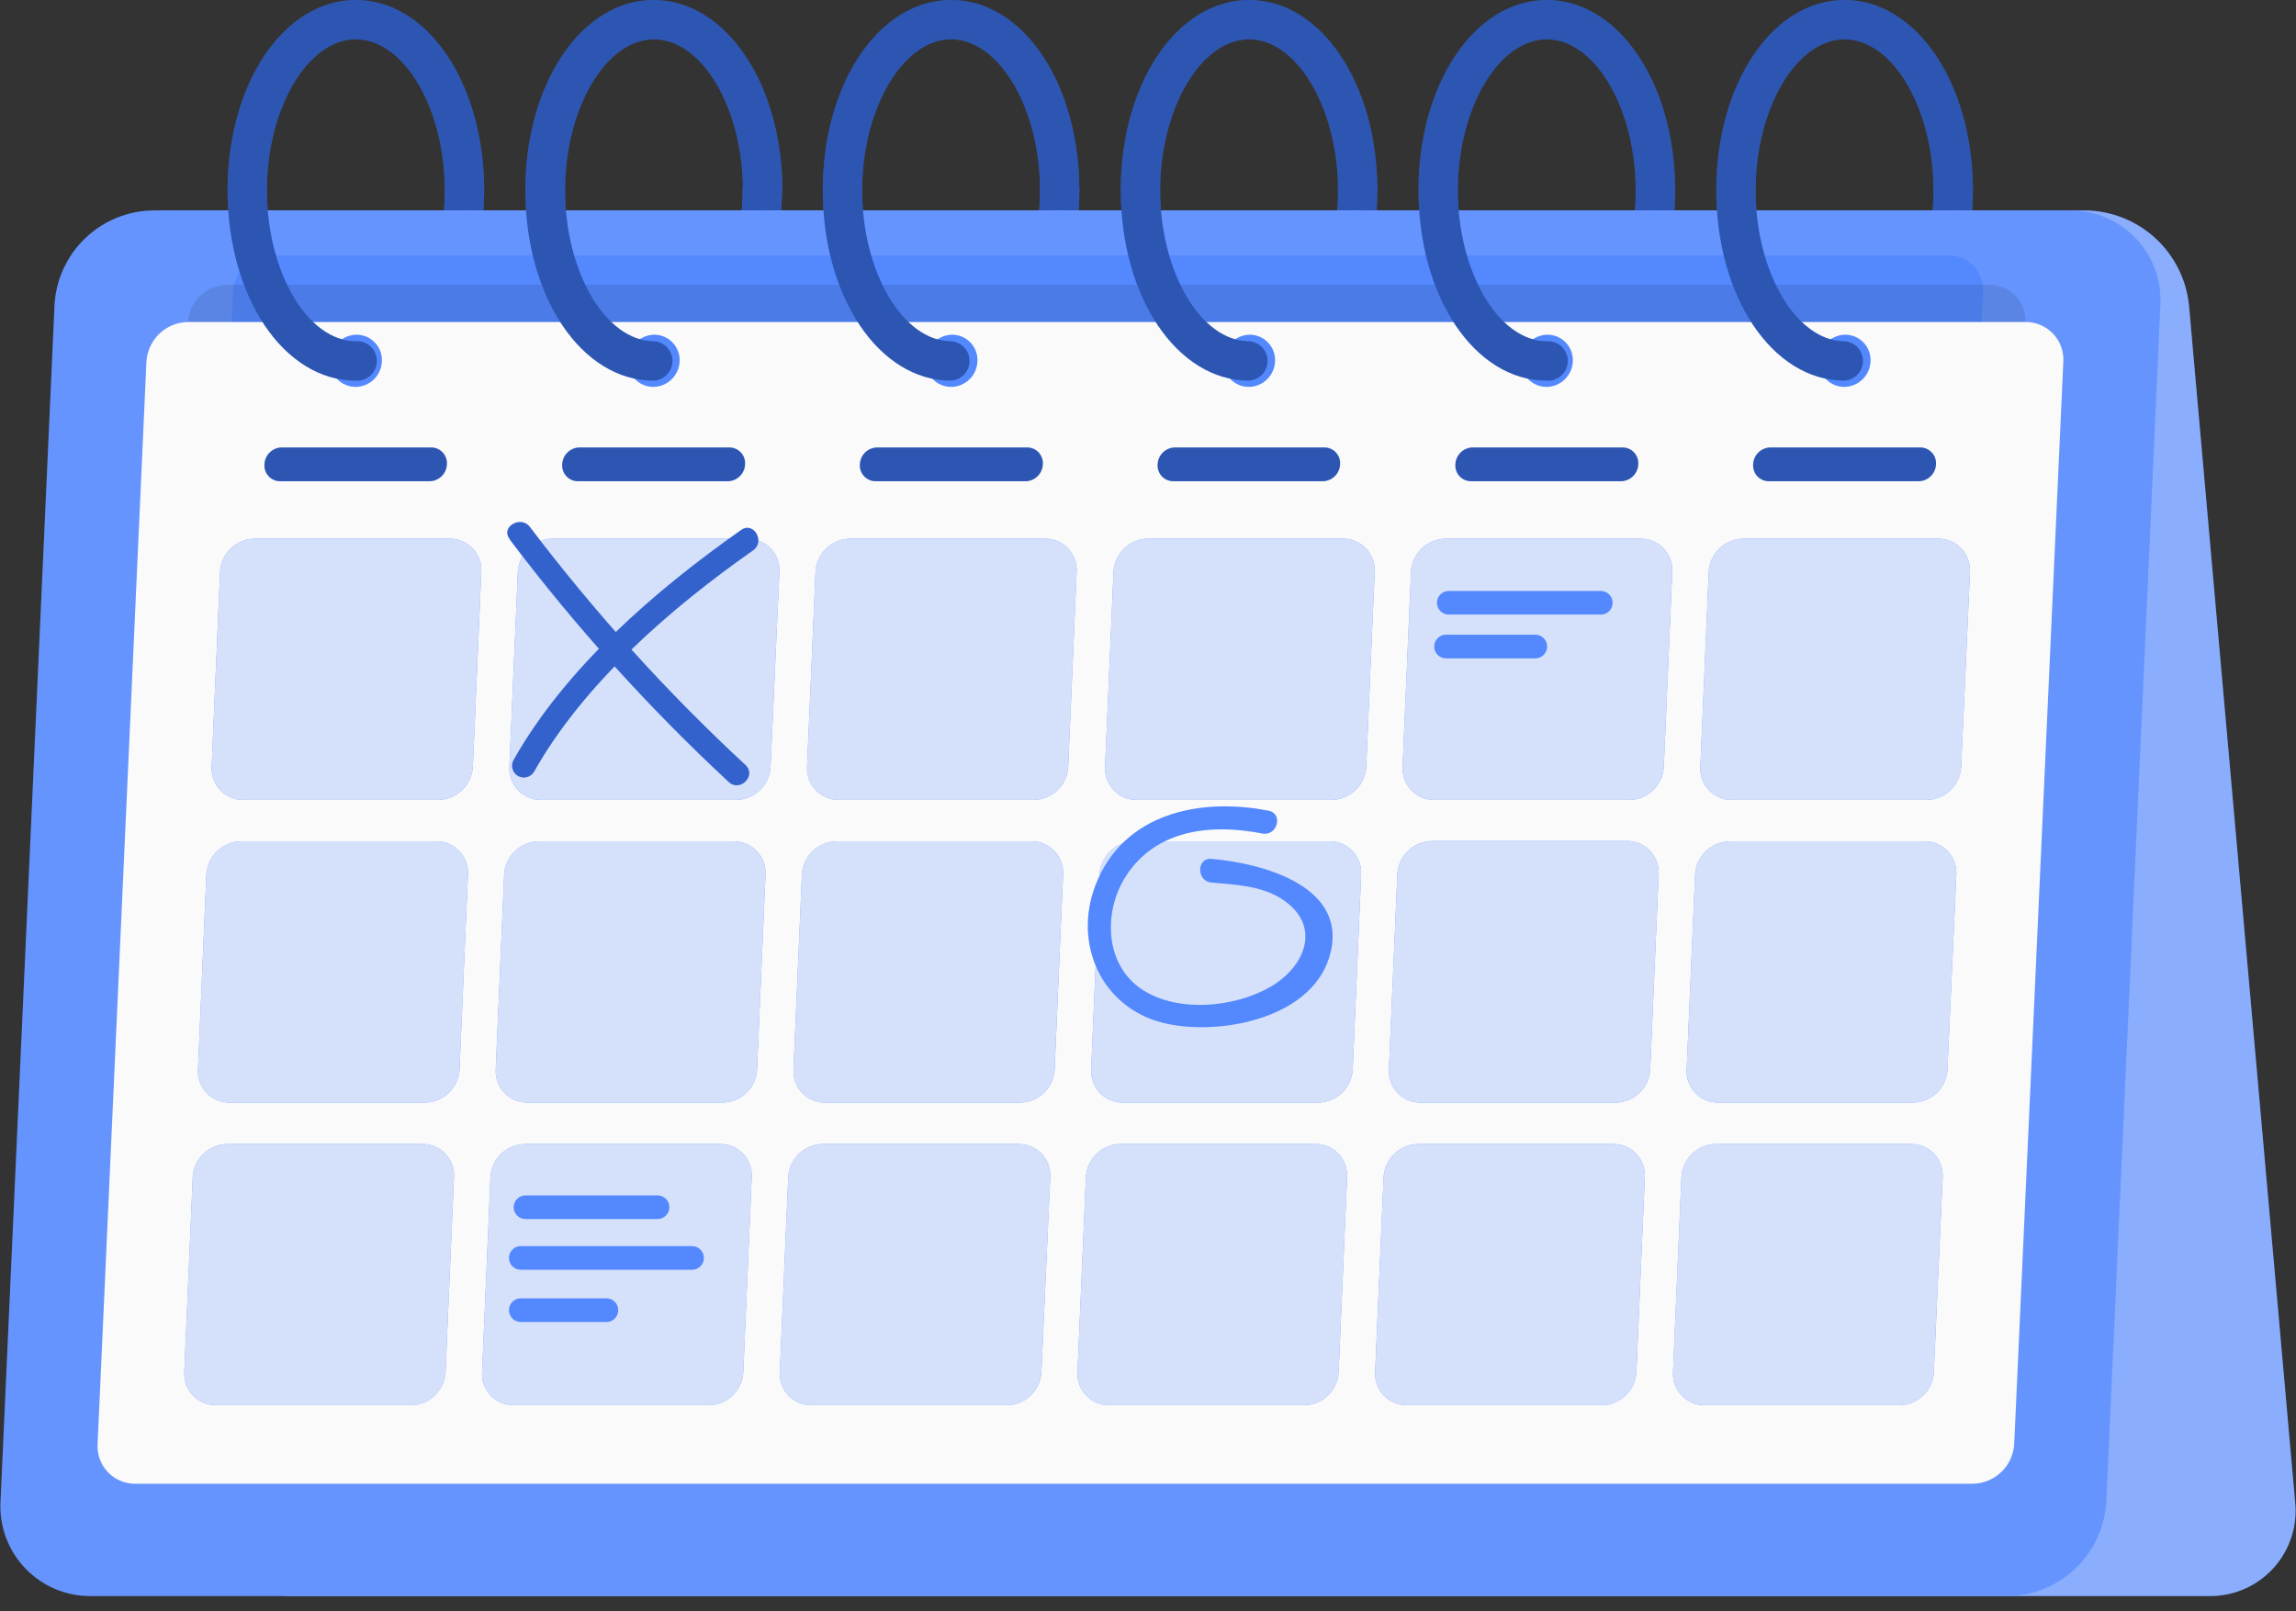 <svg width="124" height="87" viewBox="0 0 124 87" fill="none" xmlns="http://www.w3.org/2000/svg">
<rect x="0" y="0" width="124" height="87" fill="#333333" stroke="none"/>
<path d="M19.217 20.555C18.947 20.538 18.694 20.418 18.509 20.22C18.324 20.023 18.221 19.762 18.221 19.491C18.221 19.221 18.324 18.96 18.509 18.763C18.694 18.565 18.947 18.445 19.217 18.427C21.824 18.427 24.02 14.695 24.02 10.275C24.038 10.005 24.158 9.752 24.355 9.567C24.553 9.382 24.813 9.279 25.084 9.279C25.355 9.279 25.616 9.382 25.813 9.567C26.011 9.752 26.131 10.005 26.148 10.275C26.148 16.04 23.113 20.555 19.217 20.555Z" fill="#407BFF"/>
<path d="M35.298 20.555C35.028 20.538 34.775 20.418 34.59 20.22C34.405 20.023 34.302 19.762 34.302 19.491C34.302 19.221 34.405 18.96 34.59 18.763C34.775 18.565 35.028 18.445 35.298 18.427C37.905 18.427 40.101 14.695 40.101 10.275C40.119 10.005 40.239 9.752 40.436 9.567C40.634 9.382 40.895 9.279 41.165 9.279C41.436 9.279 41.697 9.382 41.894 9.567C42.092 9.752 42.212 10.005 42.229 10.275C42.252 16.04 39.185 20.555 35.298 20.555Z" fill="#407BFF"/>
<path d="M51.366 20.556C51.096 20.538 50.842 20.418 50.657 20.221C50.472 20.023 50.369 19.762 50.369 19.492C50.369 19.221 50.472 18.96 50.657 18.763C50.842 18.565 51.096 18.445 51.366 18.428C53.968 18.428 56.169 14.696 56.169 10.276C56.169 9.994 56.281 9.724 56.48 9.525C56.679 9.326 56.949 9.214 57.23 9.214C57.512 9.214 57.782 9.326 57.981 9.525C58.18 9.724 58.292 9.994 58.292 10.276C58.306 16.04 55.266 20.556 51.366 20.556Z" fill="#407BFF"/>
<path d="M67.46 20.556C67.315 20.565 67.169 20.545 67.031 20.496C66.894 20.446 66.768 20.37 66.662 20.27C66.555 20.17 66.47 20.05 66.412 19.916C66.354 19.782 66.324 19.638 66.324 19.492C66.324 19.346 66.354 19.201 66.412 19.068C66.47 18.934 66.555 18.813 66.662 18.713C66.768 18.614 66.894 18.537 67.031 18.488C67.169 18.439 67.315 18.418 67.46 18.428C70.062 18.428 72.263 14.696 72.263 10.276C72.263 9.994 72.375 9.724 72.574 9.525C72.773 9.326 73.043 9.214 73.325 9.214C73.606 9.214 73.876 9.326 74.076 9.525C74.275 9.724 74.386 9.994 74.386 10.276C74.386 16.04 71.343 20.556 67.46 20.556Z" fill="#407BFF"/>
<path d="M83.537 20.555C83.266 20.538 83.013 20.418 82.828 20.22C82.643 20.023 82.54 19.762 82.54 19.491C82.54 19.221 82.643 18.96 82.828 18.763C83.013 18.565 83.266 18.445 83.537 18.427C86.143 18.427 88.34 14.695 88.34 10.275C88.357 10.005 88.477 9.752 88.675 9.567C88.872 9.382 89.133 9.279 89.403 9.279C89.674 9.279 89.935 9.382 90.132 9.567C90.33 9.752 90.45 10.005 90.468 10.275C90.468 16.04 87.424 20.555 83.537 20.555Z" fill="#407BFF"/>
<path d="M99.618 20.555C99.348 20.538 99.094 20.418 98.909 20.22C98.724 20.023 98.621 19.762 98.621 19.491C98.621 19.221 98.724 18.96 98.909 18.763C99.094 18.565 99.348 18.445 99.618 18.427C102.22 18.427 104.421 14.695 104.421 10.275C104.438 10.005 104.558 9.752 104.756 9.567C104.953 9.382 105.214 9.279 105.485 9.279C105.755 9.279 106.016 9.382 106.213 9.567C106.411 9.752 106.531 10.005 106.549 10.275C106.549 16.04 103.505 20.555 99.618 20.555Z" fill="#407BFF"/>
<g opacity="0.3">
<path d="M19.217 20.555C18.947 20.538 18.694 20.418 18.509 20.22C18.324 20.023 18.221 19.762 18.221 19.491C18.221 19.221 18.324 18.96 18.509 18.763C18.694 18.565 18.947 18.445 19.217 18.427C21.824 18.427 24.02 14.695 24.02 10.275C24.038 10.005 24.158 9.752 24.355 9.567C24.553 9.382 24.813 9.279 25.084 9.279C25.355 9.279 25.616 9.382 25.813 9.567C26.011 9.752 26.131 10.005 26.148 10.275C26.148 16.04 23.113 20.555 19.217 20.555Z" fill="black"/>
<path d="M35.298 20.555C35.028 20.538 34.775 20.418 34.59 20.22C34.405 20.023 34.302 19.762 34.302 19.491C34.302 19.221 34.405 18.96 34.59 18.763C34.775 18.565 35.028 18.445 35.298 18.427C37.905 18.427 40.101 14.695 40.101 10.275C40.119 10.005 40.239 9.752 40.436 9.567C40.634 9.382 40.895 9.279 41.165 9.279C41.436 9.279 41.697 9.382 41.894 9.567C42.092 9.752 42.212 10.005 42.229 10.275C42.252 16.04 39.185 20.555 35.298 20.555Z" fill="black"/>
<path d="M51.366 20.555C51.096 20.538 50.842 20.418 50.657 20.22C50.472 20.023 50.369 19.762 50.369 19.491C50.369 19.22 50.472 18.96 50.657 18.762C50.842 18.565 51.096 18.445 51.366 18.427C53.968 18.427 56.169 14.695 56.169 10.275C56.169 9.994 56.281 9.723 56.48 9.524C56.679 9.325 56.949 9.213 57.23 9.213C57.512 9.213 57.782 9.325 57.981 9.524C58.18 9.723 58.292 9.994 58.292 10.275C58.306 16.039 55.266 20.555 51.366 20.555Z" fill="black"/>
<path d="M67.46 20.555C67.315 20.565 67.169 20.544 67.031 20.495C66.894 20.446 66.768 20.369 66.662 20.269C66.555 20.17 66.47 20.049 66.412 19.915C66.354 19.781 66.324 19.637 66.324 19.491C66.324 19.345 66.354 19.201 66.412 19.067C66.47 18.933 66.555 18.813 66.662 18.713C66.768 18.613 66.894 18.536 67.031 18.487C67.169 18.438 67.315 18.418 67.46 18.427C70.062 18.427 72.263 14.695 72.263 10.275C72.263 9.994 72.375 9.723 72.574 9.524C72.773 9.325 73.043 9.213 73.325 9.213C73.606 9.213 73.876 9.325 74.076 9.524C74.275 9.723 74.386 9.994 74.386 10.275C74.386 16.039 71.343 20.555 67.46 20.555Z" fill="black"/>
<path d="M83.537 20.555C83.266 20.538 83.013 20.418 82.828 20.22C82.643 20.023 82.54 19.762 82.54 19.491C82.54 19.221 82.643 18.96 82.828 18.763C83.013 18.565 83.266 18.445 83.537 18.427C86.143 18.427 88.34 14.695 88.34 10.275C88.357 10.005 88.477 9.752 88.675 9.567C88.872 9.382 89.133 9.279 89.403 9.279C89.674 9.279 89.935 9.382 90.132 9.567C90.33 9.752 90.45 10.005 90.468 10.275C90.468 16.04 87.424 20.555 83.537 20.555Z" fill="black"/>
<path d="M99.617 20.555C99.347 20.538 99.093 20.418 98.908 20.22C98.723 20.023 98.62 19.762 98.62 19.491C98.62 19.221 98.723 18.96 98.908 18.763C99.093 18.565 99.347 18.445 99.617 18.427C102.219 18.427 104.42 14.695 104.42 10.275C104.437 10.005 104.557 9.752 104.755 9.567C104.952 9.382 105.213 9.279 105.484 9.279C105.754 9.279 106.015 9.382 106.213 9.567C106.41 9.752 106.53 10.005 106.548 10.275C106.548 16.04 103.504 20.555 99.617 20.555Z" fill="black"/>
</g>
<path d="M9.143 11.364H112.663C114.051 11.392 115.382 11.925 116.404 12.864C117.427 13.803 118.072 15.083 118.218 16.463L123.951 81.092C124.02 81.741 123.952 82.397 123.749 83.016C123.546 83.636 123.214 84.206 122.775 84.688C122.335 85.17 121.799 85.553 121.2 85.812C120.602 86.072 119.955 86.201 119.303 86.191H15.777C14.39 86.161 13.061 85.627 12.039 84.689C11.016 83.751 10.371 82.472 10.223 81.092L4.495 16.463C4.424 15.815 4.492 15.159 4.695 14.538C4.897 13.918 5.229 13.348 5.669 12.866C6.108 12.383 6.645 12 7.244 11.741C7.843 11.483 8.49 11.354 9.143 11.364Z" fill="#407BFF"/>
<path opacity="0.4" d="M9.143 11.364H112.663C114.051 11.392 115.382 11.925 116.404 12.864C117.427 13.803 118.072 15.083 118.218 16.463L123.951 81.092C124.02 81.741 123.952 82.397 123.749 83.016C123.546 83.636 123.214 84.206 122.775 84.688C122.335 85.17 121.799 85.553 121.2 85.812C120.602 86.072 119.955 86.201 119.303 86.191H15.777C14.39 86.161 13.061 85.627 12.039 84.689C11.016 83.751 10.371 82.472 10.223 81.092L4.495 16.463C4.424 15.815 4.492 15.159 4.695 14.538C4.897 13.918 5.229 13.348 5.669 12.866C6.108 12.383 6.645 12 7.244 11.741C7.843 11.483 8.49 11.354 9.143 11.364Z" fill="#FAFAFA"/>
<path d="M111.802 11.364H8.277C6.908 11.381 5.596 11.916 4.606 12.863C3.616 13.809 3.023 15.096 2.946 16.463L0.029 81.092C-0.006 81.751 0.094 82.409 0.323 83.027C0.552 83.646 0.904 84.211 1.359 84.688C1.814 85.166 2.361 85.545 2.968 85.804C3.574 86.062 4.227 86.194 4.887 86.191H108.421C109.79 86.175 111.103 85.639 112.092 84.693C113.082 83.746 113.675 82.459 113.753 81.092L116.673 16.463C116.708 15.804 116.607 15.145 116.377 14.525C116.147 13.906 115.793 13.341 115.337 12.864C114.881 12.386 114.332 12.007 113.725 11.749C113.117 11.491 112.463 11.36 111.802 11.364Z" fill="#407BFF"/>
<path opacity="0.2" d="M111.802 11.364H8.277C6.908 11.381 5.596 11.916 4.606 12.863C3.616 13.809 3.023 15.096 2.946 16.463L0.029 81.092C-0.006 81.751 0.094 82.409 0.323 83.027C0.552 83.646 0.904 84.211 1.359 84.688C1.814 85.166 2.361 85.545 2.968 85.804C3.574 86.062 4.227 86.194 4.887 86.191H108.421C109.79 86.175 111.103 85.639 112.092 84.693C113.082 83.746 113.675 82.459 113.753 81.092L116.673 16.463C116.708 15.804 116.607 15.145 116.377 14.525C116.147 13.906 115.793 13.341 115.337 12.864C114.881 12.386 114.332 12.007 113.725 11.749C113.117 11.491 112.463 11.36 111.802 11.364Z" fill="#FAFAFA"/>
<path d="M10.177 69.112L12.588 15.739C12.617 15.215 12.844 14.722 13.223 14.36C13.602 13.998 14.105 13.794 14.629 13.789H105.232C105.484 13.787 105.734 13.837 105.967 13.936C106.2 14.034 106.409 14.179 106.584 14.362C106.758 14.544 106.894 14.761 106.982 14.998C107.07 15.234 107.108 15.487 107.095 15.739L104.68 69.112C104.651 69.636 104.424 70.129 104.045 70.491C103.666 70.853 103.163 71.058 102.639 71.063H12.041C11.788 71.064 11.538 71.014 11.306 70.916C11.073 70.817 10.863 70.672 10.689 70.489C10.514 70.307 10.379 70.091 10.291 69.854C10.203 69.617 10.164 69.365 10.177 69.112Z" fill="#407BFF"/>
<path opacity="0.1" d="M10.177 69.112L12.588 15.739C12.617 15.215 12.844 14.722 13.223 14.36C13.602 13.998 14.105 13.794 14.629 13.789H105.232C105.484 13.787 105.734 13.837 105.967 13.936C106.2 14.034 106.409 14.179 106.584 14.362C106.758 14.544 106.894 14.761 106.982 14.998C107.07 15.234 107.108 15.487 107.095 15.739L104.68 69.112C104.651 69.636 104.424 70.129 104.045 70.491C103.666 70.853 103.163 71.058 102.639 71.063H12.041C11.788 71.064 11.538 71.014 11.306 70.916C11.073 70.817 10.863 70.672 10.689 70.489C10.514 70.307 10.379 70.091 10.291 69.854C10.203 69.617 10.164 69.365 10.177 69.112Z" fill="#FAFAFA"/>
<path opacity="0.1" d="M7.621 73.469L10.15 17.421C10.179 16.871 10.416 16.353 10.815 15.973C11.213 15.592 11.741 15.379 12.291 15.375H107.437C107.702 15.372 107.965 15.424 108.209 15.528C108.453 15.631 108.674 15.783 108.857 15.975C109.04 16.166 109.182 16.394 109.274 16.642C109.366 16.891 109.406 17.156 109.392 17.421L106.858 73.469C106.829 74.018 106.592 74.536 106.195 74.917C105.798 75.298 105.271 75.513 104.721 75.519H9.566C9.301 75.521 9.039 75.469 8.795 75.365C8.551 75.261 8.331 75.108 8.149 74.916C7.967 74.724 7.826 74.496 7.735 74.247C7.644 73.998 7.605 73.733 7.621 73.469Z" fill="black"/>
<path d="M5.27 77.989L7.908 19.526C7.944 18.954 8.193 18.417 8.607 18.021C9.021 17.625 9.568 17.399 10.141 17.389H109.392C109.669 17.387 109.943 17.441 110.198 17.549C110.453 17.657 110.684 17.816 110.875 18.016C111.066 18.216 111.215 18.453 111.311 18.713C111.407 18.973 111.448 19.249 111.434 19.526L108.781 77.989C108.746 78.561 108.497 79.098 108.083 79.494C107.669 79.89 107.121 80.116 106.549 80.126H7.311C7.034 80.129 6.759 80.075 6.504 79.968C6.249 79.86 6.018 79.701 5.827 79.501C5.635 79.3 5.487 79.063 5.391 78.803C5.296 78.543 5.254 78.266 5.27 77.989Z" fill="#FAFAFA"/>
<path d="M99.604 20.893C99.417 20.893 99.233 20.855 99.061 20.781C98.89 20.708 98.735 20.6 98.607 20.464C98.479 20.328 98.38 20.168 98.316 19.992C98.253 19.817 98.226 19.63 98.237 19.444C98.254 19.078 98.411 18.733 98.674 18.479C98.938 18.225 99.288 18.081 99.654 18.077C99.841 18.076 100.025 18.114 100.197 18.188C100.368 18.262 100.523 18.37 100.651 18.506C100.779 18.641 100.878 18.802 100.941 18.977C101.005 19.153 101.032 19.339 101.021 19.526C101.004 19.891 100.847 20.236 100.584 20.491C100.32 20.745 99.97 20.889 99.604 20.893Z" fill="#407BFF"/>
<path d="M83.523 20.893C83.336 20.893 83.151 20.855 82.98 20.781C82.809 20.708 82.654 20.6 82.526 20.464C82.398 20.328 82.299 20.168 82.235 19.992C82.172 19.817 82.145 19.63 82.156 19.444C82.173 19.078 82.33 18.733 82.593 18.479C82.856 18.225 83.207 18.081 83.573 18.077C83.76 18.076 83.944 18.114 84.116 18.188C84.287 18.262 84.442 18.37 84.57 18.506C84.698 18.641 84.797 18.802 84.86 18.977C84.924 19.153 84.951 19.339 84.94 19.526C84.924 19.892 84.768 20.237 84.504 20.492C84.24 20.746 83.889 20.89 83.523 20.893Z" fill="#407BFF"/>
<path d="M67.442 20.893C67.255 20.893 67.07 20.855 66.899 20.781C66.728 20.708 66.573 20.6 66.445 20.464C66.317 20.328 66.218 20.168 66.154 19.992C66.091 19.817 66.064 19.63 66.075 19.444C66.093 19.078 66.25 18.734 66.513 18.48C66.776 18.226 67.126 18.082 67.492 18.077C67.678 18.076 67.863 18.114 68.035 18.188C68.206 18.262 68.361 18.37 68.489 18.506C68.617 18.641 68.716 18.802 68.779 18.977C68.843 19.153 68.87 19.339 68.859 19.526C68.843 19.892 68.686 20.237 68.423 20.492C68.159 20.746 67.808 20.89 67.442 20.893Z" fill="#407BFF"/>
<path d="M51.366 20.893C51.179 20.893 50.994 20.855 50.823 20.781C50.651 20.708 50.497 20.6 50.369 20.464C50.241 20.328 50.142 20.168 50.078 19.992C50.014 19.817 49.987 19.63 49.999 19.444C50.018 19.078 50.176 18.734 50.44 18.48C50.704 18.226 51.054 18.082 51.42 18.077C51.607 18.076 51.792 18.114 51.963 18.188C52.135 18.262 52.289 18.37 52.417 18.506C52.545 18.641 52.644 18.802 52.708 18.977C52.771 19.153 52.798 19.339 52.787 19.526C52.771 19.892 52.614 20.239 52.35 20.493C52.085 20.748 51.733 20.891 51.366 20.893Z" fill="#407BFF"/>
<path d="M35.285 20.893C35.098 20.893 34.913 20.855 34.742 20.781C34.57 20.708 34.416 20.6 34.288 20.464C34.16 20.328 34.061 20.168 33.997 19.992C33.933 19.817 33.906 19.63 33.917 19.444C33.935 19.078 34.091 18.733 34.355 18.479C34.618 18.225 34.969 18.081 35.335 18.077C35.521 18.076 35.706 18.114 35.877 18.188C36.049 18.262 36.203 18.37 36.331 18.506C36.46 18.641 36.559 18.802 36.622 18.977C36.686 19.153 36.713 19.339 36.702 19.526C36.684 19.891 36.528 20.236 36.264 20.491C36.001 20.745 35.651 20.889 35.285 20.893Z" fill="#407BFF"/>
<path d="M19.204 20.893C19.018 20.893 18.833 20.855 18.662 20.781C18.49 20.708 18.336 20.6 18.208 20.464C18.079 20.328 17.981 20.168 17.917 19.992C17.853 19.817 17.826 19.63 17.837 19.444C17.855 19.078 18.011 18.733 18.275 18.479C18.538 18.225 18.889 18.081 19.255 18.077C19.441 18.076 19.626 18.114 19.797 18.188C19.969 18.262 20.123 18.37 20.251 18.506C20.38 18.641 20.478 18.802 20.542 18.977C20.606 19.153 20.633 19.339 20.622 19.526C20.605 19.892 20.449 20.237 20.186 20.492C19.922 20.746 19.571 20.89 19.204 20.893Z" fill="#407BFF"/>
<g opacity="0.1">
<path d="M99.604 20.893C99.417 20.893 99.233 20.855 99.061 20.781C98.89 20.708 98.735 20.6 98.607 20.464C98.479 20.328 98.38 20.168 98.316 19.992C98.253 19.817 98.226 19.63 98.237 19.444C98.254 19.078 98.411 18.733 98.674 18.479C98.938 18.225 99.288 18.081 99.654 18.077C99.841 18.076 100.025 18.114 100.197 18.188C100.368 18.262 100.523 18.37 100.651 18.506C100.779 18.641 100.878 18.802 100.941 18.977C101.005 19.153 101.032 19.339 101.021 19.526C101.004 19.891 100.847 20.236 100.584 20.491C100.32 20.745 99.97 20.889 99.604 20.893Z" fill="#FAFAFA"/>
<path d="M83.524 20.893C83.337 20.893 83.152 20.855 82.981 20.781C82.809 20.708 82.655 20.6 82.527 20.464C82.399 20.328 82.3 20.168 82.236 19.992C82.173 19.817 82.146 19.63 82.157 19.444C82.174 19.078 82.331 18.733 82.594 18.479C82.857 18.225 83.208 18.081 83.574 18.077C83.76 18.076 83.945 18.114 84.117 18.188C84.288 18.262 84.443 18.37 84.571 18.506C84.699 18.641 84.798 18.802 84.861 18.977C84.925 19.153 84.952 19.339 84.941 19.526C84.925 19.892 84.769 20.237 84.505 20.492C84.241 20.746 83.89 20.89 83.524 20.893Z" fill="#FAFAFA"/>
<path d="M67.443 20.893C67.256 20.893 67.071 20.855 66.9 20.781C66.728 20.708 66.574 20.6 66.446 20.464C66.318 20.328 66.219 20.168 66.155 19.992C66.092 19.817 66.064 19.63 66.076 19.444C66.094 19.078 66.251 18.734 66.514 18.48C66.777 18.226 67.127 18.082 67.493 18.077C67.68 18.076 67.864 18.114 68.036 18.188C68.207 18.262 68.362 18.37 68.49 18.506C68.618 18.641 68.717 18.802 68.78 18.977C68.844 19.153 68.871 19.339 68.86 19.526C68.844 19.892 68.688 20.237 68.424 20.492C68.16 20.746 67.809 20.89 67.443 20.893Z" fill="#FAFAFA"/>
<path d="M51.367 20.893C51.18 20.893 50.995 20.855 50.824 20.781C50.652 20.708 50.498 20.6 50.37 20.464C50.242 20.328 50.143 20.168 50.079 19.992C50.015 19.817 49.988 19.63 49.999 19.444C50.019 19.078 50.177 18.734 50.441 18.48C50.705 18.226 51.055 18.082 51.421 18.077C51.608 18.076 51.793 18.114 51.964 18.188C52.136 18.262 52.29 18.37 52.418 18.506C52.546 18.641 52.645 18.802 52.709 18.977C52.772 19.153 52.8 19.339 52.788 19.526C52.772 19.892 52.615 20.239 52.351 20.493C52.086 20.748 51.734 20.891 51.367 20.893Z" fill="#FAFAFA"/>
<path d="M35.285 20.893C35.099 20.893 34.914 20.855 34.743 20.781C34.571 20.708 34.417 20.6 34.289 20.464C34.161 20.328 34.062 20.168 33.998 19.992C33.934 19.817 33.907 19.63 33.919 19.444C33.936 19.078 34.092 18.733 34.356 18.479C34.619 18.225 34.97 18.081 35.336 18.077C35.522 18.076 35.707 18.114 35.878 18.188C36.05 18.262 36.204 18.37 36.333 18.506C36.461 18.641 36.559 18.802 36.623 18.977C36.687 19.153 36.714 19.339 36.703 19.526C36.685 19.891 36.529 20.236 36.265 20.491C36.002 20.745 35.651 20.889 35.285 20.893Z" fill="#FAFAFA"/>
<path d="M19.204 20.893C19.018 20.893 18.833 20.855 18.662 20.781C18.49 20.708 18.336 20.6 18.208 20.464C18.079 20.328 17.981 20.168 17.917 19.992C17.853 19.817 17.826 19.63 17.837 19.444C17.855 19.078 18.011 18.733 18.275 18.479C18.538 18.225 18.889 18.081 19.255 18.077C19.441 18.076 19.626 18.114 19.797 18.188C19.969 18.262 20.123 18.37 20.251 18.506C20.38 18.641 20.478 18.802 20.542 18.977C20.606 19.153 20.633 19.339 20.622 19.526C20.605 19.892 20.449 20.237 20.186 20.492C19.922 20.746 19.571 20.89 19.204 20.893Z" fill="#FAFAFA"/>
</g>
<path d="M23.223 25.987H15.135C15.018 25.988 14.901 25.965 14.794 25.919C14.686 25.872 14.589 25.804 14.509 25.719C14.429 25.633 14.367 25.532 14.328 25.421C14.289 25.31 14.274 25.193 14.283 25.076C14.292 24.837 14.391 24.61 14.56 24.442C14.729 24.273 14.955 24.174 15.194 24.165H23.282C23.4 24.164 23.516 24.187 23.623 24.233C23.731 24.279 23.828 24.348 23.908 24.433C23.988 24.519 24.05 24.62 24.089 24.731C24.128 24.841 24.143 24.959 24.134 25.076C24.125 25.315 24.026 25.541 23.858 25.71C23.689 25.879 23.462 25.978 23.223 25.987Z" fill="#407BFF"/>
<path d="M39.304 25.987H31.216C31.099 25.988 30.982 25.965 30.875 25.919C30.767 25.872 30.67 25.804 30.59 25.719C30.51 25.633 30.448 25.532 30.409 25.421C30.37 25.31 30.355 25.193 30.364 25.076C30.373 24.833 30.475 24.604 30.649 24.434C30.823 24.264 31.055 24.168 31.298 24.165H39.382C39.499 24.164 39.615 24.187 39.723 24.233C39.831 24.279 39.929 24.348 40.009 24.433C40.09 24.519 40.151 24.62 40.191 24.73C40.23 24.841 40.246 24.959 40.238 25.076C40.229 25.319 40.127 25.548 39.953 25.718C39.779 25.888 39.547 25.984 39.304 25.987Z" fill="#407BFF"/>
<path d="M55.385 25.987H47.296C47.179 25.988 47.062 25.965 46.954 25.919C46.846 25.872 46.749 25.804 46.669 25.719C46.588 25.633 46.526 25.532 46.487 25.421C46.447 25.311 46.431 25.193 46.44 25.076C46.449 24.833 46.551 24.604 46.725 24.434C46.899 24.264 47.131 24.168 47.374 24.165H55.467C55.584 24.164 55.7 24.187 55.808 24.233C55.916 24.279 56.013 24.348 56.093 24.433C56.173 24.519 56.234 24.62 56.273 24.731C56.312 24.841 56.328 24.959 56.319 25.076C56.31 25.319 56.209 25.549 56.035 25.719C55.861 25.889 55.628 25.985 55.385 25.987Z" fill="#407BFF"/>
<path d="M71.461 25.987H63.373C63.256 25.988 63.14 25.965 63.032 25.919C62.924 25.872 62.827 25.804 62.747 25.719C62.667 25.633 62.605 25.532 62.567 25.421C62.528 25.31 62.512 25.193 62.521 25.076C62.53 24.837 62.629 24.61 62.798 24.442C62.967 24.273 63.194 24.174 63.432 24.165H71.521C71.638 24.164 71.754 24.187 71.862 24.233C71.97 24.279 72.067 24.348 72.147 24.433C72.227 24.519 72.288 24.62 72.327 24.731C72.366 24.841 72.382 24.959 72.373 25.076C72.364 25.315 72.265 25.541 72.096 25.71C71.927 25.879 71.7 25.978 71.461 25.987Z" fill="#407BFF"/>
<path d="M87.542 25.987H79.454C79.337 25.988 79.221 25.965 79.113 25.919C79.005 25.872 78.908 25.804 78.828 25.719C78.748 25.633 78.686 25.532 78.648 25.421C78.609 25.31 78.593 25.193 78.602 25.076C78.611 24.833 78.713 24.604 78.887 24.434C79.061 24.264 79.293 24.168 79.536 24.165H87.624C87.742 24.164 87.858 24.187 87.966 24.233C88.073 24.279 88.17 24.348 88.251 24.433C88.331 24.519 88.392 24.62 88.431 24.731C88.47 24.841 88.485 24.959 88.477 25.076C88.467 25.319 88.365 25.548 88.191 25.718C88.017 25.888 87.785 25.984 87.542 25.987Z" fill="#407BFF"/>
<path d="M103.622 25.987H95.534C95.417 25.988 95.301 25.965 95.193 25.919C95.085 25.872 94.988 25.804 94.908 25.719C94.828 25.633 94.767 25.532 94.728 25.421C94.689 25.31 94.673 25.193 94.682 25.076C94.691 24.833 94.793 24.604 94.967 24.434C95.141 24.264 95.373 24.168 95.616 24.165H103.7C103.817 24.164 103.934 24.187 104.042 24.233C104.15 24.279 104.247 24.348 104.327 24.433C104.408 24.519 104.47 24.62 104.509 24.73C104.549 24.841 104.565 24.959 104.557 25.076C104.547 25.319 104.445 25.548 104.271 25.718C104.098 25.888 103.865 25.984 103.622 25.987Z" fill="#407BFF"/>
<g opacity="0.3">
<path d="M23.223 25.987H15.135C15.018 25.988 14.901 25.965 14.794 25.919C14.686 25.872 14.589 25.804 14.509 25.719C14.429 25.633 14.367 25.532 14.328 25.421C14.289 25.31 14.274 25.193 14.283 25.076C14.292 24.837 14.391 24.61 14.56 24.442C14.729 24.273 14.955 24.174 15.194 24.165H23.282C23.4 24.164 23.516 24.187 23.623 24.233C23.731 24.279 23.828 24.348 23.908 24.433C23.988 24.519 24.05 24.62 24.089 24.731C24.128 24.841 24.143 24.959 24.134 25.076C24.125 25.315 24.026 25.541 23.858 25.71C23.689 25.879 23.462 25.978 23.223 25.987Z" fill="black"/>
<path d="M39.304 25.987H31.216C31.099 25.988 30.982 25.965 30.875 25.919C30.767 25.872 30.67 25.804 30.59 25.719C30.51 25.633 30.448 25.532 30.409 25.421C30.37 25.31 30.355 25.193 30.364 25.076C30.373 24.833 30.475 24.604 30.649 24.434C30.823 24.264 31.055 24.168 31.298 24.165H39.382C39.499 24.164 39.615 24.187 39.723 24.233C39.831 24.279 39.929 24.348 40.009 24.433C40.09 24.519 40.151 24.62 40.191 24.73C40.23 24.841 40.246 24.959 40.238 25.076C40.229 25.319 40.127 25.548 39.953 25.718C39.779 25.888 39.547 25.984 39.304 25.987Z" fill="black"/>
<path d="M55.385 25.987H47.296C47.179 25.988 47.062 25.965 46.954 25.919C46.846 25.872 46.749 25.804 46.669 25.719C46.588 25.633 46.526 25.532 46.487 25.421C46.447 25.311 46.431 25.193 46.44 25.076C46.449 24.833 46.551 24.604 46.725 24.434C46.899 24.264 47.131 24.168 47.374 24.165H55.467C55.584 24.164 55.7 24.187 55.808 24.233C55.916 24.279 56.013 24.348 56.093 24.433C56.173 24.519 56.234 24.62 56.273 24.731C56.312 24.841 56.328 24.959 56.319 25.076C56.31 25.319 56.209 25.549 56.035 25.719C55.861 25.889 55.628 25.985 55.385 25.987Z" fill="black"/>
<path d="M71.461 25.987H63.373C63.256 25.988 63.14 25.965 63.032 25.919C62.924 25.872 62.827 25.804 62.747 25.719C62.667 25.633 62.605 25.532 62.567 25.421C62.528 25.31 62.512 25.193 62.521 25.076C62.53 24.837 62.629 24.61 62.798 24.442C62.967 24.273 63.194 24.174 63.432 24.165H71.521C71.638 24.164 71.754 24.187 71.862 24.233C71.97 24.279 72.067 24.348 72.147 24.433C72.227 24.519 72.288 24.62 72.327 24.731C72.366 24.841 72.382 24.959 72.373 25.076C72.364 25.315 72.265 25.541 72.096 25.71C71.927 25.879 71.7 25.978 71.461 25.987Z" fill="black"/>
<path d="M87.542 25.987H79.454C79.337 25.988 79.221 25.965 79.113 25.919C79.005 25.872 78.908 25.804 78.828 25.719C78.748 25.633 78.686 25.532 78.648 25.421C78.609 25.31 78.593 25.193 78.602 25.076C78.611 24.833 78.713 24.604 78.887 24.434C79.061 24.264 79.293 24.168 79.536 24.165H87.624C87.742 24.164 87.858 24.187 87.966 24.233C88.073 24.279 88.17 24.348 88.251 24.433C88.331 24.519 88.392 24.62 88.431 24.731C88.47 24.841 88.485 24.959 88.477 25.076C88.467 25.319 88.365 25.548 88.191 25.718C88.017 25.888 87.785 25.984 87.542 25.987Z" fill="black"/>
<path d="M103.622 25.987H95.534C95.417 25.988 95.301 25.965 95.193 25.919C95.085 25.872 94.988 25.804 94.908 25.719C94.828 25.633 94.767 25.532 94.728 25.421C94.689 25.31 94.673 25.193 94.682 25.076C94.691 24.833 94.793 24.604 94.967 24.434C95.141 24.264 95.373 24.168 95.616 24.165H103.7C103.817 24.164 103.934 24.187 104.042 24.233C104.15 24.279 104.247 24.348 104.327 24.433C104.408 24.519 104.47 24.62 104.509 24.73C104.549 24.841 104.565 24.959 104.557 25.076C104.547 25.319 104.445 25.548 104.271 25.718C104.098 25.888 103.865 25.984 103.622 25.987Z" fill="black"/>
</g>
<path d="M23.669 43.198H13.134C12.903 43.199 12.674 43.153 12.462 43.062C12.249 42.972 12.057 42.839 11.898 42.672C11.738 42.505 11.614 42.307 11.534 42.09C11.454 41.873 11.418 41.643 11.43 41.412L11.886 30.877C11.913 30.398 12.121 29.947 12.468 29.616C12.815 29.284 13.274 29.096 13.754 29.09H24.289C24.52 29.089 24.749 29.136 24.962 29.226C25.174 29.317 25.366 29.45 25.526 29.617C25.685 29.784 25.809 29.982 25.889 30.198C25.97 30.415 26.005 30.646 25.993 30.877L25.538 41.412C25.509 41.89 25.301 42.34 24.954 42.672C24.608 43.003 24.149 43.191 23.669 43.198Z" fill="#407BFF"/>
<path d="M39.751 43.198H29.215C28.984 43.2 28.755 43.154 28.542 43.064C28.329 42.973 28.137 42.84 27.977 42.673C27.818 42.506 27.694 42.308 27.614 42.091C27.534 41.874 27.499 41.643 27.511 41.412L27.967 30.877C27.995 30.398 28.203 29.947 28.549 29.616C28.896 29.284 29.356 29.096 29.835 29.09H40.384C40.615 29.09 40.844 29.136 41.057 29.226C41.27 29.317 41.462 29.449 41.622 29.616C41.782 29.784 41.906 29.982 41.987 30.198C42.068 30.415 42.104 30.646 42.093 30.877L41.614 41.412C41.588 41.89 41.381 42.341 41.035 42.672C40.689 43.004 40.23 43.192 39.751 43.198Z" fill="#407BFF"/>
<path d="M55.826 43.198H45.296C45.065 43.199 44.835 43.153 44.623 43.062C44.41 42.972 44.218 42.839 44.058 42.672C43.898 42.505 43.774 42.307 43.693 42.09C43.612 41.874 43.576 41.643 43.587 41.412L44.043 30.877C44.07 30.398 44.278 29.947 44.625 29.616C44.972 29.284 45.431 29.096 45.911 29.09H56.442C56.673 29.089 56.902 29.134 57.115 29.225C57.328 29.315 57.52 29.448 57.68 29.615C57.839 29.783 57.963 29.981 58.043 30.198C58.123 30.415 58.158 30.646 58.146 30.877L57.69 41.412C57.663 41.89 57.455 42.34 57.109 42.671C56.764 43.003 56.305 43.191 55.826 43.198Z" fill="#407BFF"/>
<path d="M71.908 43.198H61.391C61.159 43.2 60.93 43.154 60.717 43.064C60.504 42.974 60.311 42.841 60.151 42.673C59.991 42.506 59.867 42.308 59.786 42.091C59.706 41.874 59.67 41.643 59.682 41.412L60.138 30.877C60.164 30.398 60.371 29.948 60.717 29.616C61.063 29.284 61.522 29.096 62.001 29.09H72.537C72.768 29.089 72.996 29.136 73.209 29.226C73.422 29.317 73.614 29.45 73.773 29.617C73.933 29.784 74.056 29.982 74.137 30.198C74.217 30.415 74.253 30.646 74.241 30.877L73.785 41.412C73.757 41.892 73.548 42.344 73.199 42.676C72.851 43.008 72.389 43.194 71.908 43.198Z" fill="#407BFF"/>
<path d="M87.989 43.198H77.454C77.222 43.199 76.994 43.153 76.781 43.062C76.568 42.972 76.376 42.839 76.217 42.672C76.058 42.505 75.934 42.307 75.853 42.09C75.773 41.873 75.737 41.643 75.749 41.412L76.205 30.877C76.233 30.398 76.441 29.947 76.787 29.616C77.134 29.284 77.594 29.096 78.073 29.09H88.604C88.835 29.089 89.065 29.135 89.278 29.225C89.491 29.315 89.683 29.448 89.843 29.615C90.003 29.782 90.128 29.98 90.208 30.197C90.289 30.414 90.325 30.645 90.313 30.877L89.857 41.412C89.828 41.89 89.62 42.34 89.273 42.672C88.927 43.003 88.468 43.191 87.989 43.198Z" fill="#407BFF"/>
<path d="M104.065 43.198H93.534C93.303 43.2 93.073 43.154 92.861 43.064C92.648 42.973 92.456 42.84 92.296 42.673C92.136 42.506 92.013 42.308 91.932 42.091C91.852 41.874 91.817 41.643 91.83 41.412L92.285 30.877C92.313 30.398 92.521 29.947 92.868 29.616C93.215 29.284 93.674 29.096 94.154 29.09H104.684C104.916 29.09 105.145 29.136 105.357 29.226C105.57 29.317 105.762 29.449 105.922 29.616C106.082 29.784 106.206 29.982 106.287 30.198C106.368 30.415 106.404 30.646 106.393 30.877L105.915 41.412C105.888 41.888 105.683 42.337 105.34 42.668C104.997 42.999 104.541 43.188 104.065 43.198Z" fill="#407BFF"/>
<g opacity="0.8">
<path d="M23.669 43.198H13.134C12.903 43.199 12.674 43.153 12.462 43.062C12.249 42.972 12.057 42.839 11.898 42.672C11.738 42.505 11.614 42.307 11.534 42.09C11.454 41.873 11.418 41.643 11.43 41.412L11.886 30.877C11.913 30.398 12.121 29.947 12.468 29.616C12.815 29.284 13.274 29.096 13.754 29.09H24.289C24.52 29.089 24.749 29.136 24.962 29.226C25.174 29.317 25.366 29.45 25.526 29.617C25.685 29.784 25.809 29.982 25.889 30.198C25.97 30.415 26.005 30.646 25.993 30.877L25.538 41.412C25.509 41.89 25.301 42.34 24.954 42.672C24.608 43.003 24.149 43.191 23.669 43.198Z" fill="#FAFAFA"/>
<path d="M39.751 43.198H29.215C28.984 43.2 28.755 43.154 28.542 43.064C28.329 42.973 28.137 42.84 27.977 42.673C27.818 42.506 27.694 42.308 27.614 42.091C27.534 41.874 27.499 41.643 27.511 41.412L27.967 30.877C27.995 30.398 28.203 29.947 28.549 29.616C28.896 29.284 29.356 29.096 29.835 29.09H40.384C40.615 29.09 40.844 29.136 41.057 29.226C41.27 29.317 41.462 29.449 41.622 29.616C41.782 29.784 41.906 29.982 41.987 30.198C42.068 30.415 42.104 30.646 42.093 30.877L41.614 41.412C41.588 41.89 41.381 42.341 41.035 42.672C40.689 43.004 40.23 43.192 39.751 43.198Z" fill="#FAFAFA"/>
<path d="M55.826 43.198H45.296C45.065 43.199 44.835 43.153 44.623 43.062C44.41 42.972 44.218 42.839 44.058 42.672C43.898 42.505 43.774 42.307 43.693 42.09C43.612 41.874 43.576 41.643 43.587 41.412L44.043 30.877C44.07 30.398 44.278 29.947 44.625 29.616C44.972 29.284 45.431 29.096 45.911 29.09H56.442C56.673 29.089 56.902 29.134 57.115 29.225C57.328 29.315 57.52 29.448 57.68 29.615C57.839 29.783 57.963 29.981 58.043 30.198C58.123 30.415 58.158 30.646 58.146 30.877L57.69 41.412C57.663 41.89 57.455 42.34 57.109 42.671C56.764 43.003 56.305 43.191 55.826 43.198Z" fill="#FAFAFA"/>
<path d="M71.908 43.198H61.391C61.159 43.2 60.93 43.154 60.717 43.064C60.504 42.974 60.311 42.841 60.151 42.673C59.991 42.506 59.867 42.308 59.786 42.091C59.706 41.874 59.67 41.643 59.682 41.412L60.138 30.877C60.164 30.398 60.371 29.948 60.717 29.616C61.063 29.284 61.522 29.096 62.001 29.09H72.537C72.768 29.089 72.996 29.136 73.209 29.226C73.422 29.317 73.614 29.45 73.773 29.617C73.933 29.784 74.056 29.982 74.137 30.198C74.217 30.415 74.253 30.646 74.241 30.877L73.785 41.412C73.757 41.892 73.548 42.344 73.199 42.676C72.851 43.008 72.389 43.194 71.908 43.198Z" fill="#FAFAFA"/>
<path d="M87.989 43.198H77.454C77.222 43.199 76.994 43.153 76.781 43.062C76.568 42.972 76.376 42.839 76.217 42.672C76.058 42.505 75.934 42.307 75.853 42.09C75.773 41.873 75.737 41.643 75.749 41.412L76.205 30.877C76.233 30.398 76.441 29.947 76.787 29.616C77.134 29.284 77.594 29.096 78.073 29.09H88.604C88.835 29.089 89.065 29.135 89.278 29.225C89.491 29.315 89.683 29.448 89.843 29.615C90.003 29.782 90.128 29.98 90.208 30.197C90.289 30.414 90.325 30.645 90.313 30.877L89.857 41.412C89.828 41.89 89.62 42.34 89.273 42.672C88.927 43.003 88.468 43.191 87.989 43.198Z" fill="#FAFAFA"/>
<path d="M104.065 43.198H93.534C93.303 43.2 93.073 43.154 92.861 43.064C92.648 42.973 92.456 42.84 92.296 42.673C92.136 42.506 92.013 42.308 91.932 42.091C91.852 41.874 91.817 41.643 91.83 41.412L92.285 30.877C92.313 30.398 92.521 29.947 92.868 29.616C93.215 29.284 93.674 29.096 94.154 29.09H104.684C104.916 29.09 105.145 29.136 105.357 29.226C105.57 29.317 105.762 29.449 105.922 29.616C106.082 29.784 106.206 29.982 106.287 30.198C106.368 30.415 106.404 30.646 106.393 30.877L105.915 41.412C105.888 41.888 105.683 42.337 105.34 42.668C104.997 42.999 104.541 43.188 104.065 43.198Z" fill="#FAFAFA"/>
</g>
<path d="M22.931 59.543H12.396C12.165 59.544 11.936 59.498 11.723 59.407C11.511 59.317 11.319 59.184 11.159 59.017C11 58.85 10.876 58.652 10.796 58.435C10.715 58.219 10.68 57.988 10.692 57.757L11.147 47.222C11.176 46.743 11.384 46.293 11.731 45.962C12.077 45.631 12.536 45.443 13.016 45.436H23.569C23.8 45.435 24.029 45.481 24.242 45.571C24.454 45.662 24.646 45.795 24.806 45.962C24.965 46.129 25.089 46.327 25.169 46.544C25.25 46.76 25.285 46.991 25.273 47.222L24.818 57.757C24.789 58.239 24.578 58.691 24.227 59.023C23.877 59.355 23.414 59.541 22.931 59.543Z" fill="#407BFF"/>
<path d="M39.012 59.543H28.477C28.246 59.544 28.017 59.498 27.805 59.408C27.592 59.317 27.4 59.184 27.24 59.017C27.081 58.85 26.957 58.652 26.877 58.435C26.796 58.219 26.761 57.988 26.773 57.757L27.228 47.222C27.256 46.743 27.464 46.292 27.811 45.961C28.158 45.629 28.617 45.442 29.097 45.436H39.627C39.861 45.434 40.092 45.48 40.306 45.572C40.521 45.663 40.715 45.797 40.875 45.966C41.036 46.136 41.16 46.336 41.24 46.555C41.32 46.774 41.354 47.007 41.341 47.24L40.885 57.757C40.858 58.237 40.65 58.689 40.302 59.021C39.954 59.353 39.493 59.539 39.012 59.543Z" fill="#407BFF"/>
<path d="M55.089 59.543H44.558C44.327 59.545 44.098 59.499 43.885 59.409C43.672 59.319 43.48 59.186 43.32 59.018C43.161 58.851 43.037 58.653 42.957 58.436C42.877 58.219 42.842 57.988 42.854 57.757L43.31 47.222C43.337 46.743 43.545 46.292 43.892 45.961C44.239 45.629 44.698 45.442 45.178 45.436H55.709C55.94 45.434 56.169 45.48 56.382 45.57C56.595 45.66 56.787 45.793 56.947 45.961C57.106 46.128 57.23 46.326 57.31 46.543C57.39 46.76 57.425 46.991 57.413 47.222L56.957 57.757C56.93 58.236 56.721 58.687 56.375 59.018C56.028 59.349 55.569 59.537 55.089 59.543Z" fill="#407BFF"/>
<path d="M71.169 59.543H60.639C60.407 59.544 60.178 59.498 59.965 59.407C59.752 59.317 59.56 59.184 59.401 59.017C59.241 58.85 59.116 58.652 59.035 58.435C58.955 58.219 58.919 57.988 58.93 57.757L59.385 47.222C59.412 46.743 59.619 46.293 59.965 45.961C60.311 45.629 60.77 45.441 61.249 45.435H71.784C72.019 45.431 72.252 45.475 72.469 45.566C72.685 45.656 72.881 45.79 73.043 45.959C73.205 46.129 73.331 46.33 73.411 46.551C73.492 46.771 73.526 47.006 73.511 47.24L73.056 57.775C73.023 58.254 72.811 58.703 72.461 59.031C72.111 59.359 71.649 59.542 71.169 59.543Z" fill="#407BFF"/>
<path d="M87.251 59.544H76.715C76.484 59.544 76.255 59.498 76.043 59.408C75.83 59.317 75.638 59.184 75.479 59.017C75.319 58.85 75.195 58.652 75.115 58.435C75.035 58.219 74.999 57.988 75.011 57.757L75.467 47.222C75.491 46.739 75.698 46.284 76.046 45.949C76.394 45.614 76.856 45.424 77.34 45.417H87.875C88.106 45.417 88.335 45.463 88.547 45.553C88.76 45.644 88.952 45.777 89.111 45.944C89.271 46.111 89.394 46.309 89.475 46.526C89.555 46.742 89.591 46.973 89.579 47.204L89.123 57.739C89.099 58.221 88.892 58.677 88.544 59.012C88.196 59.347 87.734 59.537 87.251 59.544Z" fill="#407BFF"/>
<path d="M103.313 59.543H92.796C92.564 59.545 92.335 59.499 92.122 59.409C91.909 59.319 91.717 59.186 91.558 59.018C91.398 58.851 91.274 58.653 91.194 58.436C91.114 58.219 91.079 57.988 91.091 57.757L91.547 47.222C91.575 46.743 91.783 46.292 92.129 45.961C92.476 45.629 92.936 45.442 93.415 45.436H103.946C104.177 45.435 104.406 45.481 104.619 45.571C104.832 45.662 105.024 45.795 105.184 45.962C105.344 46.129 105.468 46.327 105.549 46.543C105.63 46.76 105.666 46.991 105.655 47.222L105.176 57.757C105.15 58.236 104.943 58.686 104.597 59.018C104.251 59.349 103.792 59.537 103.313 59.543Z" fill="#407BFF"/>
<g opacity="0.8">
<path d="M22.931 59.543H12.396C12.165 59.544 11.936 59.498 11.723 59.407C11.511 59.316 11.319 59.184 11.159 59.017C11 58.849 10.876 58.651 10.796 58.435C10.715 58.218 10.68 57.987 10.692 57.757L11.147 47.221C11.176 46.743 11.384 46.293 11.731 45.962C12.077 45.63 12.536 45.442 13.016 45.435H23.569C23.8 45.434 24.029 45.48 24.242 45.571C24.454 45.661 24.646 45.794 24.806 45.961C24.965 46.129 25.089 46.327 25.169 46.543C25.25 46.76 25.285 46.991 25.273 47.221L24.818 57.757C24.789 58.238 24.578 58.691 24.227 59.023C23.877 59.354 23.414 59.54 22.931 59.543Z" fill="#FAFAFA"/>
<path d="M39.012 59.543H28.477C28.246 59.544 28.017 59.498 27.805 59.407C27.592 59.317 27.4 59.184 27.24 59.017C27.081 58.849 26.957 58.651 26.877 58.435C26.796 58.218 26.761 57.987 26.773 57.757L27.228 47.221C27.256 46.742 27.464 46.292 27.811 45.96C28.158 45.629 28.617 45.441 29.097 45.435H39.627C39.861 45.433 40.092 45.48 40.306 45.571C40.521 45.662 40.715 45.797 40.875 45.966C41.036 46.135 41.16 46.335 41.24 46.554C41.32 46.773 41.354 47.007 41.341 47.24L40.885 57.757C40.858 58.237 40.65 58.688 40.302 59.02C39.954 59.352 39.493 59.539 39.012 59.543Z" fill="#FAFAFA"/>
<path d="M55.088 59.543H44.557C44.326 59.544 44.097 59.499 43.884 59.408C43.671 59.318 43.479 59.185 43.319 59.018C43.16 58.851 43.036 58.652 42.956 58.435C42.876 58.219 42.841 57.987 42.853 57.757L43.309 47.221C43.336 46.742 43.544 46.292 43.891 45.96C44.238 45.629 44.697 45.441 45.177 45.435H55.708C55.939 45.434 56.168 45.479 56.381 45.569C56.594 45.66 56.786 45.793 56.946 45.96C57.105 46.127 57.229 46.326 57.309 46.542C57.389 46.759 57.424 46.99 57.412 47.221L56.956 57.757C56.929 58.236 56.721 58.686 56.374 59.017C56.027 59.349 55.568 59.537 55.088 59.543Z" fill="#FAFAFA"/>
<path d="M71.169 59.543H60.639C60.407 59.544 60.178 59.498 59.965 59.407C59.752 59.317 59.56 59.184 59.401 59.017C59.241 58.85 59.116 58.652 59.035 58.435C58.955 58.219 58.919 57.988 58.93 57.757L59.385 47.222C59.412 46.743 59.619 46.293 59.965 45.961C60.311 45.629 60.77 45.441 61.249 45.435H71.784C72.019 45.431 72.252 45.475 72.469 45.566C72.685 45.656 72.881 45.79 73.043 45.959C73.205 46.129 73.331 46.33 73.411 46.551C73.492 46.771 73.526 47.006 73.511 47.24L73.056 57.775C73.023 58.254 72.811 58.703 72.461 59.031C72.111 59.359 71.649 59.542 71.169 59.543Z" fill="#FAFAFA"/>
<path d="M87.251 59.543H76.715C76.484 59.544 76.255 59.498 76.043 59.407C75.83 59.317 75.638 59.184 75.479 59.017C75.319 58.849 75.195 58.651 75.115 58.435C75.035 58.218 74.999 57.987 75.011 57.757L75.467 47.221C75.491 46.739 75.698 46.284 76.046 45.949C76.394 45.613 76.856 45.423 77.34 45.417H87.875C88.106 45.416 88.335 45.462 88.547 45.553C88.76 45.643 88.952 45.776 89.111 45.943C89.271 46.111 89.394 46.309 89.475 46.525C89.555 46.742 89.591 46.972 89.579 47.203L89.123 57.739C89.099 58.221 88.892 58.676 88.544 59.011C88.196 59.347 87.734 59.537 87.251 59.543Z" fill="#FAFAFA"/>
<path d="M103.313 59.543H92.796C92.564 59.544 92.335 59.499 92.122 59.408C91.909 59.318 91.717 59.185 91.558 59.018C91.398 58.851 91.274 58.652 91.194 58.435C91.114 58.218 91.079 57.987 91.091 57.757L91.547 47.221C91.575 46.742 91.783 46.292 92.129 45.96C92.476 45.629 92.936 45.441 93.415 45.435H103.946C104.177 45.434 104.406 45.48 104.619 45.571C104.832 45.661 105.024 45.794 105.184 45.961C105.344 46.128 105.468 46.326 105.549 46.543C105.63 46.76 105.666 46.99 105.655 47.221L105.176 57.757C105.15 58.235 104.943 58.686 104.597 59.017C104.251 59.349 103.792 59.537 103.313 59.543Z" fill="#FAFAFA"/>
</g>
<path d="M22.202 75.884H11.658C11.427 75.886 11.197 75.84 10.985 75.75C10.772 75.659 10.579 75.526 10.42 75.359C10.26 75.192 10.136 74.993 10.056 74.777C9.976 74.56 9.941 74.329 9.954 74.098L10.409 63.567C10.437 63.088 10.645 62.638 10.992 62.306C11.338 61.975 11.798 61.787 12.278 61.781H22.813C23.044 61.779 23.273 61.825 23.486 61.915C23.699 62.005 23.891 62.138 24.051 62.306C24.21 62.473 24.334 62.671 24.414 62.888C24.495 63.105 24.529 63.336 24.517 63.567L24.061 74.098C24.035 74.576 23.828 75.025 23.483 75.357C23.138 75.688 22.681 75.877 22.202 75.884Z" fill="#407BFF"/>
<path d="M38.274 75.884H27.739C27.508 75.886 27.279 75.84 27.066 75.75C26.853 75.659 26.66 75.526 26.501 75.359C26.341 75.192 26.218 74.994 26.137 74.777C26.057 74.56 26.022 74.329 26.035 74.098L26.49 63.567C26.517 63.088 26.725 62.637 27.072 62.305C27.419 61.973 27.879 61.786 28.359 61.781H38.889C39.121 61.779 39.351 61.824 39.564 61.914C39.778 62.004 39.97 62.137 40.13 62.304C40.291 62.471 40.415 62.67 40.495 62.887C40.575 63.104 40.611 63.336 40.598 63.567L40.142 74.098C40.117 74.577 39.91 75.029 39.562 75.361C39.215 75.693 38.755 75.88 38.274 75.884Z" fill="#407BFF"/>
<path d="M54.351 75.884H43.82C43.589 75.886 43.36 75.84 43.147 75.75C42.934 75.659 42.742 75.526 42.582 75.359C42.422 75.192 42.299 74.993 42.218 74.777C42.138 74.56 42.103 74.329 42.116 74.098L42.571 63.567C42.598 63.088 42.806 62.637 43.153 62.305C43.5 61.973 43.96 61.786 44.44 61.781H55.011C55.243 61.779 55.472 61.825 55.685 61.915C55.898 62.005 56.091 62.138 56.251 62.306C56.411 62.473 56.535 62.671 56.616 62.888C56.697 63.105 56.732 63.336 56.72 63.567L56.242 74.098C56.215 74.581 56.004 75.035 55.652 75.368C55.3 75.7 54.835 75.885 54.351 75.884Z" fill="#407BFF"/>
<path d="M70.431 75.884H59.901C59.669 75.885 59.44 75.84 59.227 75.75C59.013 75.659 58.821 75.526 58.661 75.359C58.501 75.192 58.377 74.994 58.296 74.777C58.215 74.56 58.18 74.329 58.192 74.098L58.647 63.567C58.673 63.088 58.88 62.637 59.226 62.305C59.572 61.973 60.032 61.786 60.511 61.781H71.046C71.278 61.779 71.507 61.825 71.72 61.915C71.933 62.005 72.125 62.138 72.284 62.306C72.444 62.473 72.568 62.671 72.648 62.888C72.728 63.105 72.763 63.336 72.751 63.567L72.295 74.098C72.268 74.576 72.061 75.027 71.715 75.358C71.369 75.69 70.91 75.878 70.431 75.884Z" fill="#407BFF"/>
<path d="M86.512 75.884H75.972C75.741 75.886 75.512 75.84 75.299 75.75C75.086 75.659 74.894 75.526 74.734 75.359C74.575 75.192 74.451 74.993 74.371 74.777C74.291 74.56 74.256 74.329 74.268 74.098L74.724 63.567C74.751 63.088 74.96 62.638 75.306 62.306C75.653 61.975 76.112 61.787 76.592 61.781H87.127C87.359 61.779 87.588 61.825 87.801 61.915C88.013 62.005 88.206 62.138 88.365 62.306C88.525 62.473 88.649 62.671 88.729 62.888C88.809 63.105 88.844 63.336 88.832 63.567L88.376 74.098C88.348 74.576 88.141 75.026 87.795 75.357C87.449 75.689 86.991 75.877 86.512 75.884Z" fill="#407BFF"/>
<path d="M102.594 75.884H92.058C91.827 75.886 91.598 75.84 91.385 75.75C91.172 75.659 90.98 75.526 90.82 75.359C90.661 75.192 90.537 74.993 90.457 74.777C90.376 74.56 90.342 74.329 90.354 74.098L90.81 63.567C90.836 63.088 91.044 62.637 91.391 62.305C91.738 61.973 92.198 61.786 92.678 61.781H103.209C103.44 61.779 103.669 61.825 103.883 61.915C104.096 62.005 104.288 62.138 104.448 62.306C104.608 62.473 104.732 62.671 104.813 62.888C104.894 63.105 104.929 63.336 104.917 63.567L104.439 74.098C104.414 74.573 104.209 75.022 103.867 75.353C103.525 75.685 103.07 75.874 102.594 75.884Z" fill="#407BFF"/>
<g opacity="0.8">
<path d="M22.202 75.884H11.658C11.427 75.886 11.197 75.84 10.985 75.75C10.772 75.659 10.579 75.526 10.42 75.359C10.26 75.192 10.136 74.993 10.056 74.777C9.976 74.56 9.941 74.329 9.954 74.098L10.409 63.567C10.437 63.088 10.645 62.638 10.992 62.306C11.338 61.975 11.798 61.787 12.278 61.781H22.813C23.044 61.779 23.273 61.825 23.486 61.915C23.699 62.005 23.891 62.138 24.051 62.306C24.21 62.473 24.334 62.671 24.414 62.888C24.495 63.105 24.529 63.336 24.517 63.567L24.061 74.098C24.035 74.576 23.828 75.025 23.483 75.357C23.138 75.688 22.681 75.877 22.202 75.884Z" fill="#FAFAFA"/>
<path d="M38.274 75.884H27.739C27.508 75.886 27.279 75.84 27.066 75.75C26.853 75.659 26.66 75.526 26.501 75.359C26.341 75.192 26.218 74.994 26.137 74.777C26.057 74.56 26.022 74.329 26.035 74.098L26.49 63.567C26.517 63.088 26.725 62.637 27.072 62.305C27.419 61.973 27.879 61.786 28.359 61.781H38.889C39.121 61.779 39.351 61.824 39.564 61.914C39.778 62.004 39.97 62.137 40.13 62.304C40.291 62.471 40.415 62.67 40.495 62.887C40.575 63.104 40.611 63.336 40.598 63.567L40.142 74.098C40.117 74.577 39.91 75.029 39.562 75.361C39.215 75.693 38.755 75.88 38.274 75.884Z" fill="#FAFAFA"/>
<path d="M54.351 75.884H43.82C43.589 75.886 43.36 75.84 43.147 75.75C42.934 75.659 42.742 75.526 42.582 75.359C42.422 75.192 42.299 74.993 42.218 74.777C42.138 74.56 42.103 74.329 42.116 74.098L42.571 63.567C42.598 63.088 42.806 62.637 43.153 62.305C43.5 61.973 43.96 61.786 44.44 61.781H55.011C55.243 61.779 55.472 61.825 55.685 61.915C55.898 62.005 56.091 62.138 56.251 62.306C56.411 62.473 56.535 62.671 56.616 62.888C56.697 63.105 56.732 63.336 56.72 63.567L56.242 74.098C56.215 74.581 56.004 75.035 55.652 75.368C55.3 75.7 54.835 75.885 54.351 75.884Z" fill="#FAFAFA"/>
<path d="M70.431 75.884H59.901C59.669 75.885 59.44 75.84 59.227 75.75C59.013 75.659 58.821 75.526 58.661 75.359C58.501 75.192 58.377 74.994 58.296 74.777C58.215 74.56 58.18 74.329 58.192 74.098L58.647 63.567C58.673 63.088 58.88 62.637 59.226 62.305C59.572 61.973 60.032 61.786 60.511 61.781H71.046C71.278 61.779 71.507 61.825 71.72 61.915C71.933 62.005 72.125 62.138 72.284 62.306C72.444 62.473 72.568 62.671 72.648 62.888C72.728 63.105 72.763 63.336 72.751 63.567L72.295 74.098C72.268 74.576 72.061 75.027 71.715 75.358C71.369 75.69 70.91 75.878 70.431 75.884Z" fill="#FAFAFA"/>
<path d="M86.512 75.884H75.972C75.741 75.886 75.512 75.84 75.299 75.75C75.086 75.659 74.894 75.526 74.734 75.359C74.575 75.192 74.451 74.993 74.371 74.777C74.291 74.56 74.256 74.329 74.268 74.098L74.724 63.567C74.751 63.088 74.96 62.638 75.306 62.306C75.653 61.975 76.112 61.787 76.592 61.781H87.127C87.359 61.779 87.588 61.825 87.801 61.915C88.013 62.005 88.206 62.138 88.365 62.306C88.525 62.473 88.649 62.671 88.729 62.888C88.809 63.105 88.844 63.336 88.832 63.567L88.376 74.098C88.348 74.576 88.141 75.026 87.795 75.357C87.449 75.689 86.991 75.877 86.512 75.884Z" fill="#FAFAFA"/>
<path d="M102.593 75.884H92.057C91.826 75.886 91.597 75.84 91.384 75.75C91.171 75.659 90.979 75.526 90.819 75.359C90.66 75.192 90.536 74.993 90.456 74.777C90.376 74.56 90.341 74.329 90.353 74.098L90.809 63.567C90.835 63.088 91.043 62.637 91.39 62.305C91.737 61.973 92.197 61.786 92.677 61.781H103.208C103.439 61.779 103.668 61.825 103.882 61.915C104.095 62.005 104.287 62.138 104.447 62.306C104.607 62.473 104.731 62.671 104.812 62.888C104.893 63.105 104.928 63.336 104.916 63.567L104.438 74.098C104.413 74.573 104.209 75.022 103.866 75.353C103.524 75.685 103.069 75.874 102.593 75.884Z" fill="#FAFAFA"/>
</g>
<path d="M19.217 20.556C15.335 20.556 12.291 16.04 12.291 10.275C12.291 4.511 15.335 0 19.217 0C23.1 0 26.148 4.516 26.148 10.275C26.131 10.546 26.011 10.799 25.813 10.984C25.616 11.169 25.355 11.272 25.084 11.272C24.813 11.272 24.553 11.169 24.355 10.984C24.158 10.799 24.038 10.546 24.02 10.275C24.02 5.86 21.824 2.123 19.217 2.123C16.611 2.123 14.415 5.86 14.415 10.275C14.415 14.691 16.615 18.428 19.217 18.428C19.363 18.418 19.509 18.439 19.646 18.488C19.784 18.537 19.909 18.614 20.016 18.713C20.122 18.813 20.207 18.934 20.265 19.067C20.323 19.201 20.353 19.346 20.353 19.492C20.353 19.637 20.323 19.782 20.265 19.916C20.207 20.05 20.122 20.17 20.016 20.27C19.909 20.37 19.784 20.446 19.646 20.495C19.509 20.545 19.363 20.565 19.217 20.556Z" fill="#407BFF"/>
<path d="M35.298 20.556C31.416 20.556 28.372 16.04 28.372 10.275C28.372 4.511 31.416 0 35.298 0C39.181 0 42.252 4.516 42.252 10.275C42.234 10.546 42.114 10.799 41.917 10.984C41.719 11.169 41.459 11.272 41.188 11.272C40.917 11.272 40.657 11.169 40.459 10.984C40.261 10.799 40.142 10.546 40.124 10.275C40.124 5.86 37.928 2.123 35.321 2.123C32.715 2.123 30.518 5.86 30.518 10.275C30.518 14.691 32.719 18.428 35.321 18.428C35.591 18.445 35.845 18.565 36.03 18.763C36.215 18.96 36.318 19.221 36.318 19.492C36.318 19.762 36.215 20.023 36.03 20.221C35.845 20.418 35.591 20.538 35.321 20.556H35.298Z" fill="#407BFF"/>
<path d="M51.365 20.556C47.478 20.556 44.435 16.04 44.435 10.275C44.435 4.511 47.478 0 51.365 0C55.252 0 58.292 4.516 58.292 10.275C58.292 10.557 58.18 10.827 57.981 11.026C57.782 11.225 57.512 11.337 57.23 11.337C56.948 11.337 56.678 11.225 56.479 11.026C56.28 10.827 56.168 10.557 56.168 10.275C56.168 5.86 53.967 2.123 51.365 2.123C48.764 2.123 46.563 5.86 46.563 10.275C46.563 14.691 48.764 18.428 51.365 18.428C51.636 18.445 51.889 18.565 52.074 18.763C52.259 18.96 52.362 19.221 52.362 19.492C52.362 19.762 52.259 20.023 52.074 20.221C51.889 20.418 51.636 20.538 51.365 20.556Z" fill="#407BFF"/>
<path d="M67.46 20.556C63.573 20.556 60.529 16.04 60.529 10.275C60.529 4.511 63.573 0 67.46 0C71.347 0 74.386 4.516 74.386 10.275C74.386 10.557 74.275 10.827 74.076 11.026C73.876 11.225 73.606 11.337 73.325 11.337C73.043 11.337 72.773 11.225 72.574 11.026C72.375 10.827 72.263 10.557 72.263 10.275C72.263 5.86 70.062 2.123 67.46 2.123C64.858 2.123 62.657 5.86 62.657 10.275C62.657 14.691 64.854 18.428 67.46 18.428C67.73 18.445 67.984 18.565 68.169 18.763C68.354 18.96 68.457 19.221 68.457 19.492C68.457 19.762 68.354 20.023 68.169 20.221C67.984 20.418 67.73 20.538 67.46 20.556Z" fill="#407BFF"/>
<path d="M83.537 20.556C79.654 20.556 76.61 16.04 76.61 10.275C76.61 4.511 79.654 0 83.537 0C87.419 0 90.468 4.516 90.468 10.275C90.45 10.546 90.33 10.799 90.132 10.984C89.935 11.169 89.674 11.272 89.403 11.272C89.133 11.272 88.872 11.169 88.675 10.984C88.477 10.799 88.357 10.546 88.34 10.275C88.34 5.86 86.143 2.123 83.537 2.123C80.93 2.123 78.734 5.86 78.734 10.275C78.734 14.691 80.935 18.428 83.537 18.428C83.682 18.418 83.828 18.439 83.966 18.488C84.103 18.537 84.229 18.614 84.335 18.713C84.442 18.813 84.527 18.934 84.585 19.067C84.643 19.201 84.673 19.346 84.673 19.492C84.673 19.637 84.643 19.782 84.585 19.916C84.527 20.05 84.442 20.17 84.335 20.27C84.229 20.37 84.103 20.446 83.966 20.495C83.828 20.545 83.682 20.565 83.537 20.556Z" fill="#407BFF"/>
<path d="M99.618 20.556C95.735 20.556 92.691 16.04 92.691 10.275C92.691 4.511 95.735 0 99.618 0C103.5 0 106.549 4.516 106.549 10.275C106.531 10.546 106.411 10.799 106.213 10.984C106.016 11.169 105.755 11.272 105.485 11.272C105.214 11.272 104.953 11.169 104.756 10.984C104.558 10.799 104.438 10.546 104.421 10.275C104.421 5.86 102.22 2.123 99.618 2.123C97.016 2.123 94.815 5.86 94.815 10.275C94.815 14.691 97.016 18.428 99.618 18.428C99.888 18.445 100.141 18.565 100.326 18.763C100.511 18.96 100.614 19.221 100.614 19.492C100.614 19.762 100.511 20.023 100.326 20.221C100.141 20.418 99.888 20.538 99.618 20.556Z" fill="#407BFF"/>
<g opacity="0.3">
<path d="M19.217 20.556C15.335 20.556 12.291 16.04 12.291 10.275C12.291 4.511 15.335 0 19.217 0C23.1 0 26.148 4.516 26.148 10.275C26.131 10.546 26.011 10.799 25.813 10.984C25.616 11.169 25.355 11.272 25.084 11.272C24.813 11.272 24.553 11.169 24.355 10.984C24.158 10.799 24.038 10.546 24.02 10.275C24.02 5.86 21.824 2.123 19.217 2.123C16.611 2.123 14.415 5.86 14.415 10.275C14.415 14.691 16.615 18.428 19.217 18.428C19.363 18.418 19.509 18.439 19.646 18.488C19.784 18.537 19.909 18.614 20.016 18.713C20.122 18.813 20.207 18.934 20.265 19.067C20.323 19.201 20.353 19.346 20.353 19.492C20.353 19.637 20.323 19.782 20.265 19.916C20.207 20.05 20.122 20.17 20.016 20.27C19.909 20.37 19.784 20.446 19.646 20.495C19.509 20.545 19.363 20.565 19.217 20.556Z" fill="black"/>
<path d="M35.298 20.556C31.416 20.556 28.372 16.04 28.372 10.275C28.372 4.511 31.416 0 35.298 0C39.181 0 42.252 4.516 42.252 10.275C42.234 10.546 42.114 10.799 41.917 10.984C41.719 11.169 41.459 11.272 41.188 11.272C40.917 11.272 40.657 11.169 40.459 10.984C40.261 10.799 40.142 10.546 40.124 10.275C40.124 5.86 37.928 2.123 35.321 2.123C32.715 2.123 30.518 5.86 30.518 10.275C30.518 14.691 32.719 18.428 35.321 18.428C35.591 18.445 35.845 18.565 36.03 18.763C36.215 18.96 36.318 19.221 36.318 19.492C36.318 19.762 36.215 20.023 36.03 20.221C35.845 20.418 35.591 20.538 35.321 20.556H35.298Z" fill="black"/>
<path d="M51.365 20.556C47.478 20.556 44.435 16.04 44.435 10.275C44.435 4.511 47.478 0 51.365 0C55.252 0 58.292 4.516 58.292 10.275C58.292 10.557 58.18 10.827 57.981 11.026C57.782 11.225 57.512 11.337 57.23 11.337C56.948 11.337 56.678 11.225 56.479 11.026C56.28 10.827 56.168 10.557 56.168 10.275C56.168 5.86 53.967 2.123 51.365 2.123C48.764 2.123 46.563 5.86 46.563 10.275C46.563 14.691 48.764 18.428 51.365 18.428C51.636 18.445 51.889 18.565 52.074 18.763C52.259 18.96 52.362 19.221 52.362 19.492C52.362 19.762 52.259 20.023 52.074 20.221C51.889 20.418 51.636 20.538 51.365 20.556Z" fill="black"/>
<path d="M67.46 20.556C63.573 20.556 60.529 16.04 60.529 10.275C60.529 4.511 63.573 0 67.46 0C71.347 0 74.386 4.516 74.386 10.275C74.386 10.557 74.275 10.827 74.076 11.026C73.876 11.225 73.606 11.337 73.325 11.337C73.043 11.337 72.773 11.225 72.574 11.026C72.375 10.827 72.263 10.557 72.263 10.275C72.263 5.86 70.062 2.123 67.46 2.123C64.858 2.123 62.657 5.86 62.657 10.275C62.657 14.691 64.854 18.428 67.46 18.428C67.73 18.445 67.984 18.565 68.169 18.763C68.354 18.96 68.457 19.221 68.457 19.492C68.457 19.762 68.354 20.023 68.169 20.221C67.984 20.418 67.73 20.538 67.46 20.556Z" fill="black"/>
<path d="M83.537 20.556C79.654 20.556 76.61 16.04 76.61 10.275C76.61 4.511 79.654 0 83.537 0C87.419 0 90.468 4.516 90.468 10.275C90.45 10.546 90.33 10.799 90.132 10.984C89.935 11.169 89.674 11.272 89.403 11.272C89.133 11.272 88.872 11.169 88.675 10.984C88.477 10.799 88.357 10.546 88.34 10.275C88.34 5.86 86.143 2.123 83.537 2.123C80.93 2.123 78.734 5.86 78.734 10.275C78.734 14.691 80.935 18.428 83.537 18.428C83.682 18.418 83.828 18.439 83.966 18.488C84.103 18.537 84.229 18.614 84.335 18.713C84.442 18.813 84.527 18.934 84.585 19.067C84.643 19.201 84.673 19.346 84.673 19.492C84.673 19.637 84.643 19.782 84.585 19.916C84.527 20.05 84.442 20.17 84.335 20.27C84.229 20.37 84.103 20.446 83.966 20.495C83.828 20.545 83.682 20.565 83.537 20.556Z" fill="black"/>
<path d="M99.617 20.556C95.734 20.556 92.69 16.04 92.69 10.275C92.69 4.511 95.734 0 99.617 0C103.499 0 106.548 4.516 106.548 10.275C106.53 10.546 106.41 10.799 106.212 10.984C106.015 11.169 105.754 11.272 105.484 11.272C105.213 11.272 104.952 11.169 104.755 10.984C104.557 10.799 104.437 10.546 104.42 10.275C104.42 5.86 102.219 2.123 99.617 2.123C97.015 2.123 94.814 5.86 94.814 10.275C94.814 14.691 97.015 18.428 99.617 18.428C99.887 18.445 100.14 18.565 100.325 18.763C100.51 18.96 100.613 19.221 100.613 19.492C100.613 19.762 100.51 20.023 100.325 20.221C100.14 20.418 99.887 20.538 99.617 20.556Z" fill="black"/>
</g>
<path d="M68.536 43.786C64.818 43.048 60.644 43.909 59.154 47.828C57.955 50.981 59.491 54.399 62.799 55.233C65.716 55.966 70.746 55.068 71.785 51.706C72.975 47.86 68.14 46.611 65.428 46.383C64.613 46.315 64.617 47.591 65.428 47.659C66.663 47.764 68.076 47.832 69.17 48.511C71.448 49.938 70.509 52.225 68.568 53.319C66.627 54.412 63.651 54.686 61.733 53.474C59.637 52.138 59.568 49.204 60.822 47.29C62.467 44.761 65.469 44.478 68.176 45.012C68.978 45.171 69.32 43.941 68.513 43.781L68.536 43.786Z" fill="#407BFF"/>
<path opacity="0.1" d="M68.536 43.786C64.818 43.048 60.644 43.909 59.154 47.828C57.955 50.981 59.491 54.399 62.799 55.233C65.716 55.966 70.746 55.068 71.785 51.706C72.975 47.86 68.14 46.611 65.428 46.383C64.613 46.315 64.617 47.591 65.428 47.659C66.663 47.764 68.076 47.832 69.17 48.511C71.448 49.938 70.509 52.225 68.568 53.319C66.627 54.412 63.651 54.686 61.733 53.474C59.637 52.138 59.568 49.204 60.822 47.29C62.467 44.761 65.469 44.478 68.176 45.012C68.978 45.171 69.32 43.941 68.513 43.781L68.536 43.786Z" fill="#FAFAFA"/>
<path d="M27.511 29.109C31.067 33.823 35.031 38.214 39.358 42.232C39.96 42.793 40.867 41.891 40.27 41.321C36.017 37.382 32.118 33.078 28.618 28.457C28.131 27.81 27.023 28.457 27.52 29.1L27.511 29.109Z" fill="#407BFF"/>
<path d="M28.828 41.699C31.516 36.919 36.224 32.841 40.675 29.719C41.341 29.264 40.707 28.143 40.033 28.616C35.403 31.87 30.537 36.071 27.73 41.052C27.653 41.197 27.635 41.366 27.679 41.524C27.724 41.682 27.828 41.817 27.969 41.901C28.111 41.984 28.279 42.01 28.439 41.972C28.599 41.934 28.738 41.837 28.828 41.699Z" fill="#407BFF"/>
<g opacity="0.2">
<path d="M27.511 29.109C31.067 33.823 35.031 38.214 39.358 42.232C39.96 42.793 40.867 41.891 40.27 41.321C36.017 37.382 32.118 33.078 28.618 28.457C28.131 27.81 27.023 28.457 27.52 29.1L27.511 29.109Z" fill="black"/>
<path d="M28.828 41.699C31.516 36.919 36.224 32.841 40.675 29.719C41.341 29.264 40.707 28.143 40.033 28.616C35.403 31.87 30.537 36.071 27.73 41.052C27.653 41.197 27.635 41.366 27.679 41.524C27.724 41.682 27.828 41.817 27.969 41.901C28.111 41.984 28.279 42.01 28.439 41.972C28.599 41.934 28.738 41.837 28.828 41.699Z" fill="black"/>
</g>
<path d="M78.192 33.187H86.508C86.667 33.173 86.815 33.1 86.924 32.983C87.032 32.865 87.092 32.711 87.092 32.551C87.092 32.391 87.032 32.237 86.924 32.12C86.815 32.002 86.667 31.929 86.508 31.916H78.192C78.032 31.929 77.884 32.002 77.776 32.12C77.667 32.237 77.607 32.391 77.607 32.551C77.607 32.711 77.667 32.865 77.776 32.983C77.884 33.1 78.032 33.173 78.192 33.187Z" fill="#407BFF"/>
<path d="M78.096 35.552H82.917C83.086 35.552 83.249 35.485 83.368 35.365C83.488 35.245 83.555 35.083 83.555 34.914C83.555 34.745 83.488 34.582 83.368 34.463C83.249 34.343 83.086 34.276 82.917 34.276H78.096C77.927 34.276 77.764 34.343 77.645 34.463C77.525 34.582 77.458 34.745 77.458 34.914C77.458 35.083 77.525 35.245 77.645 35.365C77.764 35.485 77.927 35.552 78.096 35.552Z" fill="#407BFF"/>
<g opacity="0.1">
<path d="M78.192 33.187H86.508C86.667 33.173 86.815 33.1 86.924 32.983C87.032 32.865 87.092 32.711 87.092 32.551C87.092 32.391 87.032 32.237 86.924 32.12C86.815 32.002 86.667 31.929 86.508 31.916H78.192C78.032 31.929 77.884 32.002 77.776 32.12C77.667 32.237 77.607 32.391 77.607 32.551C77.607 32.711 77.667 32.865 77.776 32.983C77.884 33.1 78.032 33.173 78.192 33.187Z" fill="#FAFAFA"/>
<path d="M78.096 35.552H82.917C83.086 35.552 83.249 35.485 83.368 35.365C83.488 35.245 83.555 35.083 83.555 34.914C83.555 34.745 83.488 34.582 83.368 34.463C83.249 34.343 83.086 34.276 82.917 34.276H78.096C77.927 34.276 77.764 34.343 77.645 34.463C77.525 34.582 77.458 34.745 77.458 34.914C77.458 35.083 77.525 35.245 77.645 35.365C77.764 35.485 77.927 35.552 78.096 35.552Z" fill="#FAFAFA"/>
</g>
<path d="M28.381 65.832H35.513C35.682 65.832 35.844 65.764 35.964 65.645C36.083 65.525 36.15 65.363 36.15 65.194C36.15 65.024 36.083 64.862 35.964 64.743C35.844 64.623 35.682 64.556 35.513 64.556H28.381C28.212 64.556 28.05 64.623 27.93 64.743C27.81 64.862 27.743 65.024 27.743 65.194C27.743 65.363 27.81 65.525 27.93 65.645C28.05 65.764 28.212 65.832 28.381 65.832Z" fill="#407BFF"/>
<path d="M28.126 68.57H37.377C37.546 68.57 37.708 68.503 37.828 68.383C37.947 68.264 38.014 68.102 38.014 67.932C38.014 67.763 37.947 67.601 37.828 67.481C37.708 67.362 37.546 67.294 37.377 67.294H28.126C27.957 67.294 27.795 67.362 27.675 67.481C27.555 67.601 27.488 67.763 27.488 67.932C27.488 68.102 27.555 68.264 27.675 68.383C27.795 68.503 27.957 68.57 28.126 68.57Z" fill="#407BFF"/>
<path d="M28.126 71.391H32.751C32.92 71.391 33.083 71.324 33.203 71.204C33.322 71.085 33.389 70.922 33.389 70.753C33.389 70.584 33.322 70.422 33.203 70.302C33.083 70.182 32.92 70.115 32.751 70.115H28.126C27.957 70.115 27.795 70.182 27.675 70.302C27.555 70.422 27.488 70.584 27.488 70.753C27.488 70.922 27.555 71.085 27.675 71.204C27.795 71.324 27.957 71.391 28.126 71.391Z" fill="#407BFF"/>
<g opacity="0.1">
<path d="M28.381 65.832H35.513C35.682 65.832 35.844 65.764 35.964 65.645C36.083 65.525 36.15 65.363 36.15 65.194C36.15 65.024 36.083 64.862 35.964 64.743C35.844 64.623 35.682 64.556 35.513 64.556H28.381C28.212 64.556 28.05 64.623 27.93 64.743C27.81 64.862 27.743 65.024 27.743 65.194C27.743 65.363 27.81 65.525 27.93 65.645C28.05 65.764 28.212 65.832 28.381 65.832Z" fill="#FAFAFA"/>
<path d="M28.126 68.57H37.377C37.546 68.57 37.708 68.503 37.828 68.383C37.947 68.264 38.014 68.102 38.014 67.932C38.014 67.763 37.947 67.601 37.828 67.481C37.708 67.362 37.546 67.294 37.377 67.294H28.126C27.957 67.294 27.795 67.362 27.675 67.481C27.555 67.601 27.488 67.763 27.488 67.932C27.488 68.102 27.555 68.264 27.675 68.383C27.795 68.503 27.957 68.57 28.126 68.57Z" fill="#FAFAFA"/>
<path d="M28.126 71.391H32.751C32.92 71.391 33.083 71.324 33.203 71.204C33.322 71.085 33.389 70.922 33.389 70.753C33.389 70.584 33.322 70.422 33.203 70.302C33.083 70.182 32.92 70.115 32.751 70.115H28.126C27.957 70.115 27.795 70.182 27.675 70.302C27.555 70.422 27.488 70.584 27.488 70.753C27.488 70.922 27.555 71.085 27.675 71.204C27.795 71.324 27.957 71.391 28.126 71.391Z" fill="#FAFAFA"/>
</g>
</svg>
